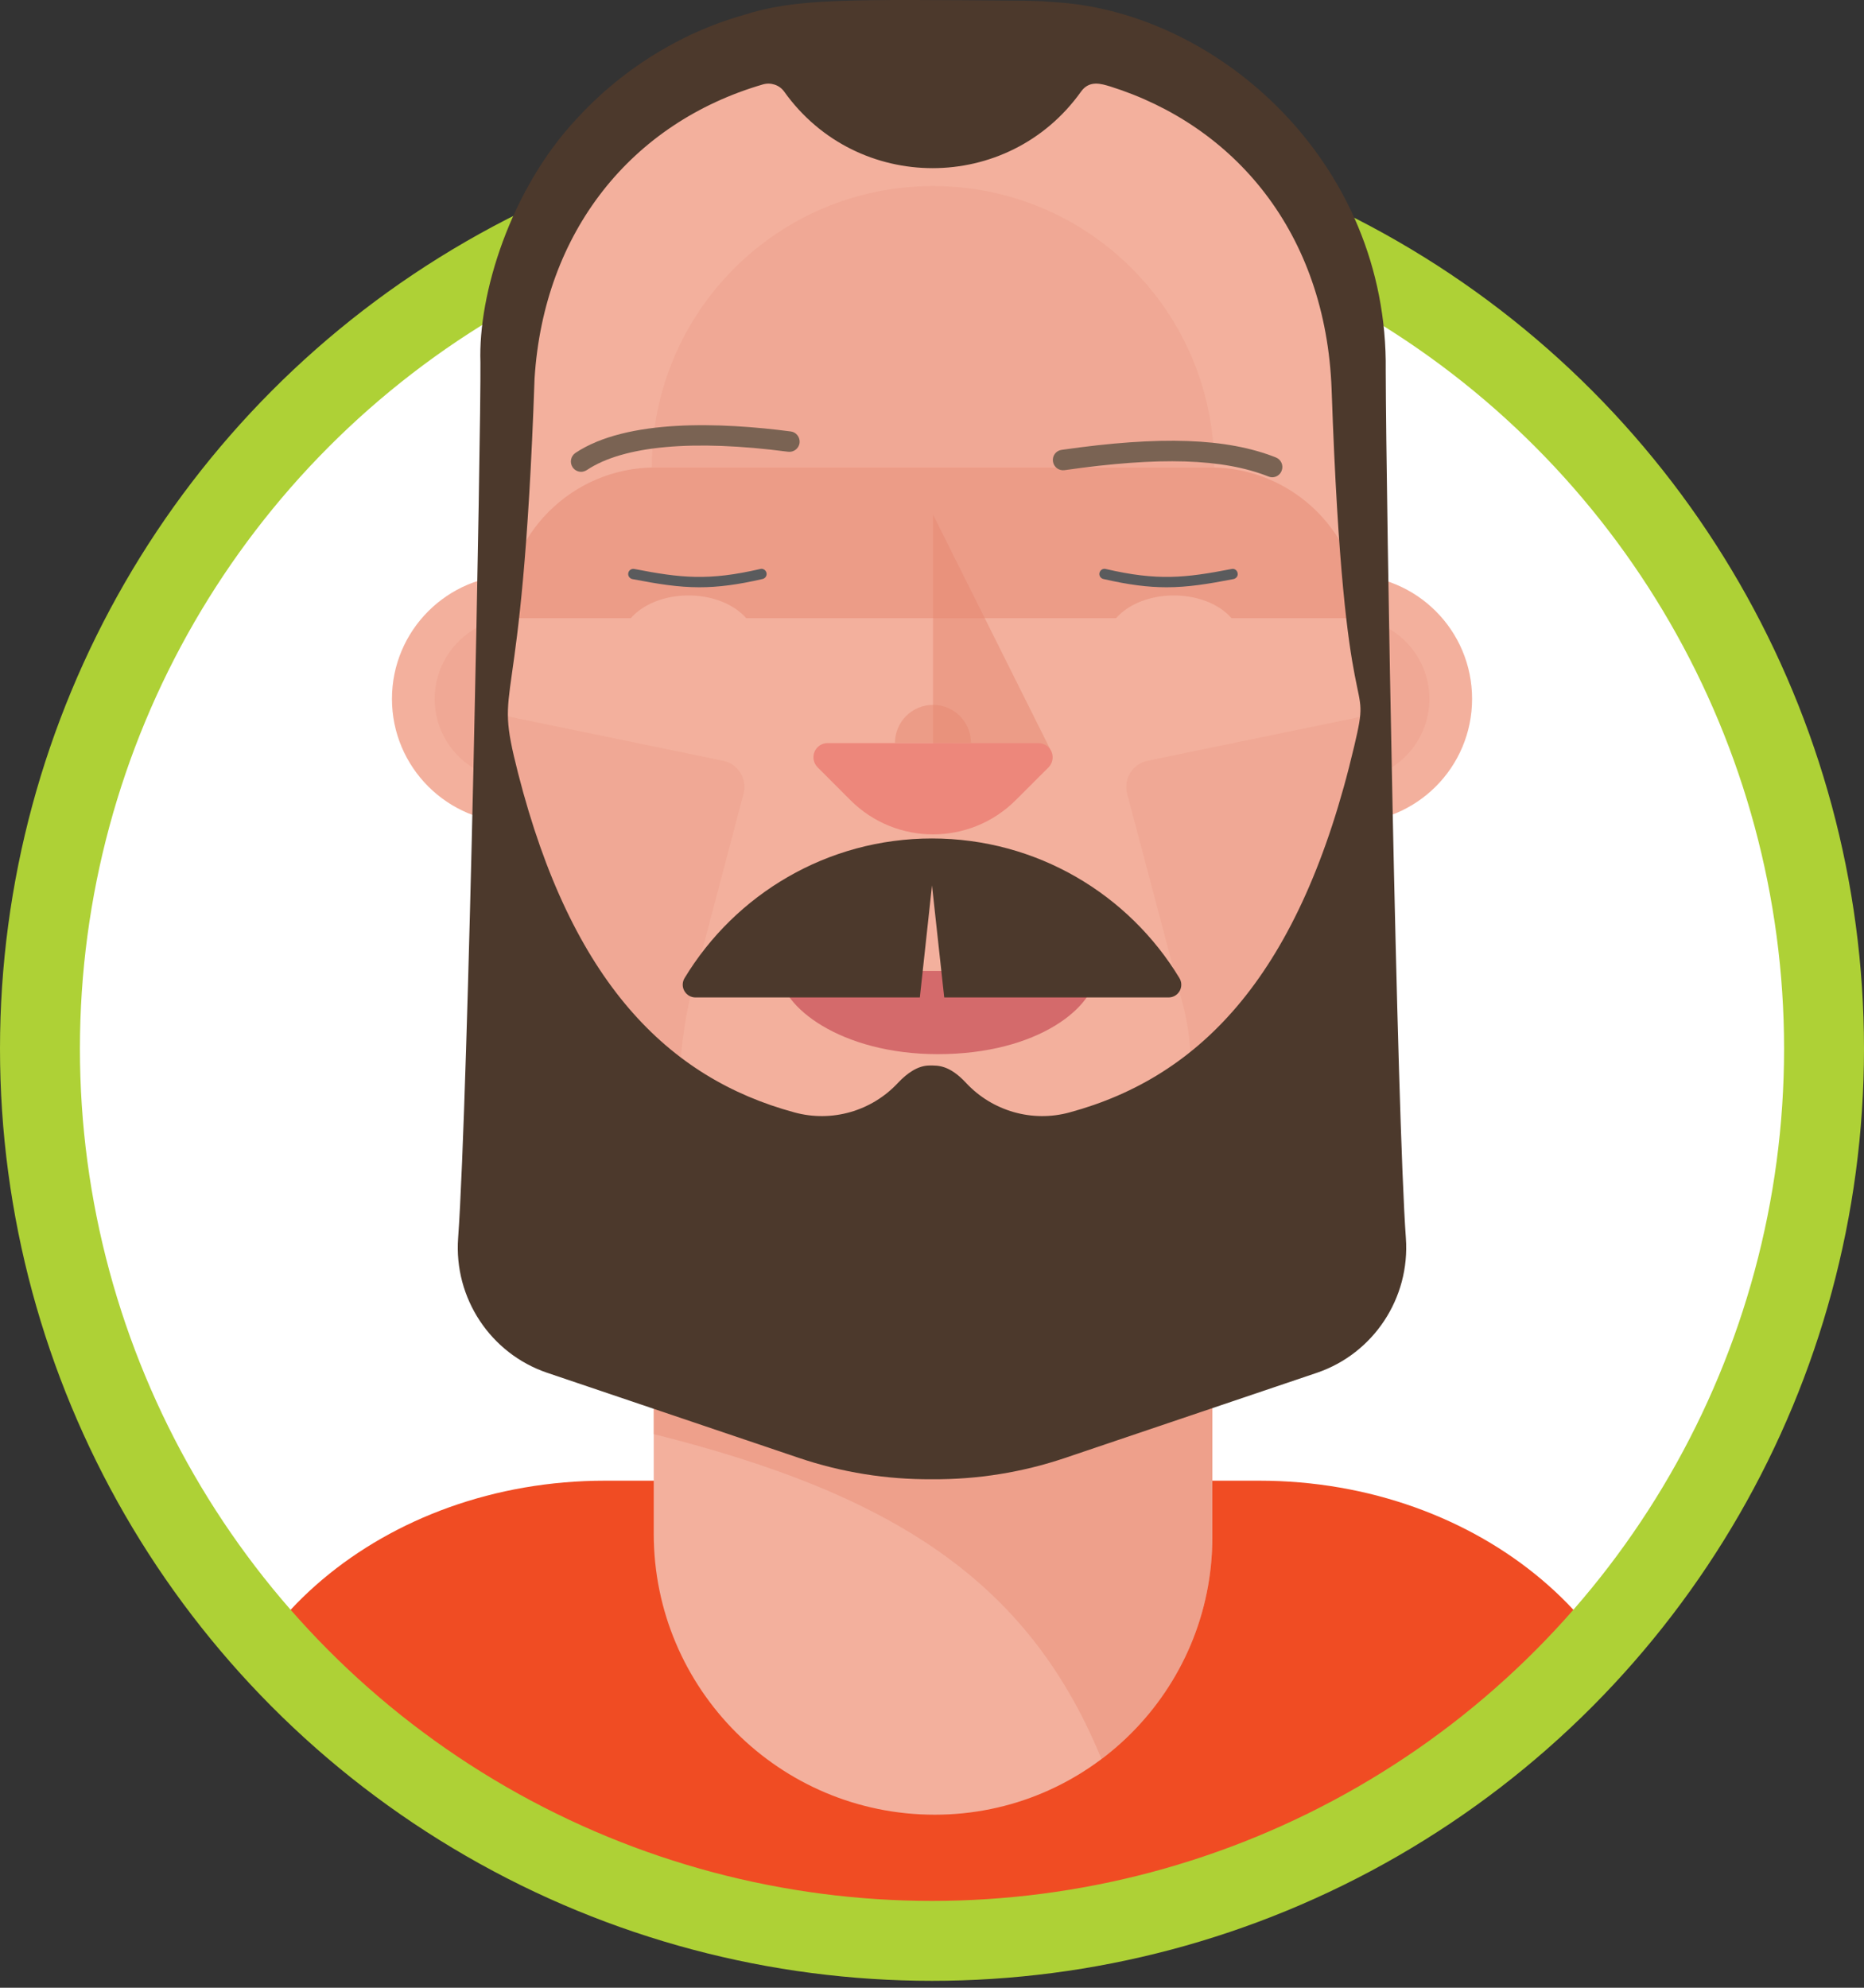 <?xml version="1.0" encoding="utf-8"?>
<!-- Generator: Adobe Illustrator 15.1.0, SVG Export Plug-In . SVG Version: 6.00 Build 0)  -->
<!DOCTYPE svg PUBLIC "-//W3C//DTD SVG 1.1//EN" "http://www.w3.org/Graphics/SVG/1.1/DTD/svg11.dtd">
<svg version="1.1" id="Layer_1" xmlns="http://www.w3.org/2000/svg" xmlns:xlink="http://www.w3.org/1999/xlink" x="0px" y="0px"
	 width="46.648px" height="49.739px" viewBox="0 0 46.648 49.739" enable-background="new 0 0 46.648 49.739" xml:space="preserve">
<rect x="0" y="0" width="46.648" height="49.739" fill="#333333" stroke="none"/>
<g display="none">
	<g display="inline">
		<defs>
			<path id="SVGID_1_" d="M1.035,26.151c0,12.312,9.979,22.29,22.289,22.29c12.31,0,22.289-9.979,22.289-22.29
				c0-12.309-9.979-22.287-22.289-22.287C11.014,3.864,1.035,13.842,1.035,26.151"/>
		</defs>
		<clipPath id="SVGID_2_">
			<use xlink:href="#SVGID_1_"  overflow="visible"/>
		</clipPath>
		<path clip-path="url(#SVGID_2_)" fill="#FFFFFF" d="M45.613,26.151c0,12.312-9.979,22.29-22.289,22.29
			c-12.31,0-22.29-9.979-22.29-22.29c0-12.309,9.98-22.287,22.29-22.287C35.635,3.864,45.613,13.842,45.613,26.151"/>
		<polygon clip-path="url(#SVGID_2_)" fill="#655243" points="36.162,15.216 37.144,43.527 9.304,43.527 10.072,16.368 		"/>
		<path clip-path="url(#SVGID_2_)" fill="#4B7CA2" d="M38.665,61.572H7.981V45.381c0-4.66,3.778-8.438,8.438-8.438h13.808
			c4.66,0,8.438,3.778,8.438,8.438V61.572z"/>
	</g>
	<g display="inline">
		<defs>
			<rect id="SVGID_3_" y="0" width="46.648" height="61.572"/>
		</defs>
		<clipPath id="SVGID_4_">
			<use xlink:href="#SVGID_3_"  overflow="visible"/>
		</clipPath>
		
			<circle clip-path="url(#SVGID_4_)" fill="none" stroke="#F37E20" stroke-width="2" stroke-miterlimit="10" cx="23.324" cy="26.152" r="22.324"/>
	</g>
	<g display="inline">
		<defs>
			<path id="SVGID_5_" d="M17.686,25.439v11.729c0,3.105,2.516,5.622,5.62,5.622c3.068,0,5.555-2.486,5.555-5.554V25.439H17.686z"/>
		</defs>
		<clipPath id="SVGID_6_">
			<use xlink:href="#SVGID_5_"  overflow="visible"/>
		</clipPath>
		<path clip-path="url(#SVGID_6_)" fill="#F3B09D" d="M28.86,37.236c0,3.067-2.486,5.554-5.554,5.554
			c-3.104,0-5.621-2.517-5.621-5.621V25.439H28.86V37.236z"/>
		<g opacity="0.4" clip-path="url(#SVGID_6_)">
			<g>
				<defs>
					<rect id="SVGID_7_" x="15.852" y="31.198" width="15.632" height="10.422"/>
				</defs>
				<clipPath id="SVGID_8_">
					<use xlink:href="#SVGID_7_"  overflow="visible"/>
				</clipPath>
				<path clip-path="url(#SVGID_8_)" fill="#E58871" d="M16.191,33.109c6.276,1.556,9.656,3.831,11.435,8.511l3.858-2.303
					l-0.104-8.053l-15.529-0.066L16.191,33.109z"/>
			</g>
		</g>
	</g>
	<g display="inline">
		<defs>
			<rect id="SVGID_9_" y="0" width="46.648" height="61.572"/>
		</defs>
		<clipPath id="SVGID_10_">
			<use xlink:href="#SVGID_9_"  overflow="visible"/>
		</clipPath>
		<path clip-path="url(#SVGID_10_)" fill="#F3B09D" d="M37.017,16.902c0,1.332-1.018,2.414-2.272,2.414s-2.273-1.082-2.273-2.414
			s1.019-2.411,2.273-2.411S37.017,15.57,37.017,16.902"/>
		<path clip-path="url(#SVGID_10_)" fill="#F3B09D" d="M14.513,16.902c0,1.332-1.017,2.414-2.272,2.414
			c-1.256,0-2.273-1.082-2.273-2.414s1.017-2.411,2.273-2.411C13.496,14.491,14.513,15.57,14.513,16.902"/>
		<path clip-path="url(#SVGID_10_)" fill="#558DB8" d="M11.652,18.59c0,0.165-0.134,0.299-0.299,0.299s-0.298-0.134-0.298-0.299
			c0-0.166,0.133-0.299,0.298-0.299S11.652,18.424,11.652,18.59"/>
		<path clip-path="url(#SVGID_10_)" fill="#558DB8" d="M35.906,18.59c0,0.165-0.135,0.299-0.3,0.299
			c-0.164,0-0.298-0.134-0.298-0.299c0-0.166,0.134-0.299,0.298-0.299C35.771,18.291,35.906,18.424,35.906,18.59"/>
	</g>
	<g display="inline">
		<defs>
			<path id="SVGID_11_" d="M23.06,1.179c-3.016,0-5.905,1.213-8.017,3.364c-2.114,2.151-3.274,5.06-3.22,8.076l0.183,10.19
				c0.052,2.902,1.466,5.611,3.816,7.315l5.182,3.756c1.454,1.053,3.417,1.058,4.875,0.008l5.241-3.77
				c2.362-1.699,3.786-4.411,3.842-7.321l0.18-9.299c0.064-3.244-1.181-6.378-3.453-8.695C29.416,2.485,26.307,1.179,23.06,1.179
				L23.06,1.179z"/>
		</defs>
		<clipPath id="SVGID_12_">
			<use xlink:href="#SVGID_11_"  overflow="visible"/>
		</clipPath>
		<path clip-path="url(#SVGID_12_)" fill="#F3B09D" d="M34.962,22.798c-0.057,2.909-1.48,5.621-3.842,7.32l-5.241,3.77
			c-1.457,1.049-3.421,1.045-4.875-0.008l-5.182-3.756c-2.35-1.703-3.764-4.412-3.816-7.314l-0.182-10.191
			c-0.054-3.015,1.106-5.925,3.219-8.076c2.112-2.151,5.001-3.363,8.017-3.363h0.001c3.246,0,6.355,1.306,8.628,3.623
			s3.518,5.451,3.454,8.696L34.962,22.798z"/>
		<g opacity="0.2" clip-path="url(#SVGID_12_)">
			<g>
				<defs>
					<rect id="SVGID_13_" x="16.458" y="7.851" width="14.05" height="7.024"/>
				</defs>
				<clipPath id="SVGID_14_">
					<use xlink:href="#SVGID_13_"  overflow="visible"/>
				</clipPath>
				<path clip-path="url(#SVGID_14_)" fill="#E58871" d="M16.458,14.875c0-3.879,3.145-7.024,7.025-7.024
					c3.879,0,7.025,3.145,7.025,7.024"/>
			</g>
		</g>
		<path clip-path="url(#SVGID_12_)" fill="#7A6353" d="M32.61,14.084c0,0-0.017-0.013-0.051-0.032
			c-0.032-0.019-0.082-0.053-0.145-0.085c-0.032-0.015-0.066-0.032-0.104-0.051c-0.037-0.019-0.078-0.037-0.126-0.053
			c-0.046-0.017-0.095-0.037-0.146-0.055c-0.053-0.019-0.111-0.034-0.169-0.051c-0.059-0.019-0.119-0.033-0.185-0.046
			c-0.065-0.012-0.131-0.032-0.199-0.04c-0.07-0.012-0.141-0.023-0.214-0.033c-0.074-0.011-0.148-0.018-0.224-0.027
			c-0.077-0.008-0.155-0.014-0.234-0.018c-0.079-0.003-0.158-0.013-0.238-0.013c-0.162-0.004-0.326-0.007-0.49-0.003
			c-0.163,0-0.328,0.013-0.49,0.019c-0.162,0.011-0.321,0.022-0.475,0.037c-0.153,0.018-0.302,0.029-0.441,0.05
			c-0.143,0.019-0.273,0.034-0.396,0.052c-0.243,0.038-0.446,0.073-0.588,0.1c-0.142,0.024-0.223,0.039-0.223,0.039l-0.006,0.002
			c-0.141,0.024-0.273-0.066-0.298-0.207c-0.025-0.14,0.068-0.273,0.206-0.298c0.007,0,0.014-0.001,0.02-0.003
			c0,0,0.084-0.009,0.23-0.025c0.146-0.017,0.357-0.035,0.609-0.054c0.127-0.011,0.264-0.016,0.409-0.026
			c0.143-0.009,0.297-0.01,0.455-0.017c0.159-0.003,0.325-0.003,0.489-0.001c0.166,0.006,0.335,0.006,0.504,0.018
			c0.169,0.008,0.339,0.025,0.504,0.042c0.083,0.006,0.166,0.02,0.246,0.031c0.082,0.009,0.161,0.021,0.239,0.037
			c0.078,0.015,0.156,0.027,0.23,0.044c0.074,0.018,0.147,0.034,0.219,0.051c0.071,0.015,0.139,0.039,0.205,0.057
			c0.066,0.02,0.131,0.038,0.189,0.063c0.061,0.023,0.117,0.044,0.172,0.065c0.054,0.024,0.104,0.048,0.15,0.069
			c0.049,0.02,0.094,0.046,0.132,0.068c0.04,0.025,0.075,0.045,0.108,0.065c0.063,0.039,0.108,0.076,0.141,0.097
			c0.031,0.022,0.048,0.035,0.048,0.035c0.026,0.019,0.032,0.055,0.013,0.081C32.67,14.093,32.635,14.1,32.61,14.084"/>
		<path clip-path="url(#SVGID_12_)" fill="#7A6353" d="M14.291,13.987c0,0,0.017-0.014,0.049-0.035
			c0.032-0.022,0.075-0.059,0.139-0.098c0.033-0.019,0.069-0.039,0.109-0.064c0.04-0.023,0.083-0.048,0.131-0.069
			c0.048-0.02,0.099-0.045,0.152-0.068c0.053-0.021,0.111-0.042,0.171-0.065c0.06-0.025,0.124-0.043,0.189-0.063
			c0.067-0.018,0.134-0.042,0.206-0.058c0.071-0.016,0.145-0.033,0.219-0.05c0.075-0.017,0.152-0.03,0.23-0.044
			c0.078-0.016,0.158-0.029,0.24-0.037c0.081-0.011,0.163-0.026,0.246-0.032c0.165-0.016,0.334-0.034,0.503-0.042
			c0.169-0.011,0.338-0.011,0.505-0.017c0.166-0.002,0.33-0.002,0.488,0.001c0.159,0.007,0.312,0.008,0.457,0.016
			c0.145,0.011,0.282,0.016,0.407,0.027c0.253,0.018,0.464,0.037,0.61,0.053c0.147,0.017,0.231,0.026,0.231,0.026
			c0.141,0.016,0.243,0.141,0.228,0.283c-0.014,0.139-0.14,0.24-0.282,0.228c-0.006,0-0.012-0.003-0.018-0.003l-0.006-0.002
			c0,0-0.081-0.015-0.223-0.039c-0.142-0.028-0.345-0.062-0.588-0.1c-0.122-0.019-0.256-0.033-0.396-0.053s-0.289-0.031-0.442-0.049
			c-0.153-0.015-0.312-0.026-0.474-0.038c-0.162-0.005-0.326-0.018-0.49-0.018c-0.164-0.004-0.329-0.001-0.49,0.003
			c-0.081,0-0.161,0.01-0.24,0.012c-0.079,0.004-0.157,0.01-0.232,0.019c-0.076,0.009-0.152,0.016-0.225,0.026
			c-0.073,0.011-0.144,0.022-0.214,0.034c-0.069,0.007-0.135,0.028-0.199,0.04c-0.065,0.012-0.128,0.027-0.185,0.046
			c-0.058,0.017-0.116,0.032-0.168,0.05c-0.052,0.019-0.101,0.038-0.148,0.056c-0.047,0.016-0.088,0.034-0.126,0.053
			c-0.037,0.018-0.072,0.036-0.104,0.05c-0.062,0.033-0.111,0.067-0.144,0.085c-0.034,0.02-0.051,0.033-0.051,0.033
			c-0.027,0.016-0.063,0.008-0.08-0.018C14.26,14.038,14.267,14.005,14.291,13.987"/>
		<g opacity="0.5" clip-path="url(#SVGID_12_)">
			<g>
				<defs>
					<rect id="SVGID_15_" x="12.379" y="14.835" width="22.207" height="3.509"/>
				</defs>
				<clipPath id="SVGID_16_">
					<use xlink:href="#SVGID_15_"  overflow="visible"/>
				</clipPath>
				<path clip-path="url(#SVGID_16_)" fill="#E58871" d="M34.586,18.344c0-1.937-1.748-3.509-3.907-3.509H16.288
					c-2.159,0-3.909,1.572-3.909,3.509H34.586z"/>
			</g>
		</g>
		<path clip-path="url(#SVGID_12_)" fill="#F3B09D" d="M17.354,18.956c0,0.649-0.754,1.179-1.685,1.179s-1.685-0.53-1.685-1.179
			c0-0.651,0.754-1.177,1.685-1.177S17.354,18.305,17.354,18.956"/>
		<g opacity="0.2" clip-path="url(#SVGID_12_)">
			<g>
				<defs>
					<rect id="SVGID_17_" x="20.597" y="10.71" width="25.622" height="29.86"/>
				</defs>
				<clipPath id="SVGID_18_">
					<use xlink:href="#SVGID_17_"  overflow="visible"/>
				</clipPath>
				<path clip-path="url(#SVGID_18_)" fill="#E58871" d="M46.216,19.535c-0.192-0.247-6.507-8.825-6.507-8.825l-7.363,3.455
					c0.009,1.287-0.068,2.505-0.212,3.657c-0.146-0.029-0.296-0.043-0.452-0.043c-0.932,0-1.684,0.526-1.684,1.177
					c0,0.649,0.752,1.179,1.684,1.179c0.017,0,0.033-0.004,0.05-0.004c-2.103,9.466-9.001,13.797-11.135,14.917l6.962,5.522
					l9.194-3.521C36.753,37.049,46.407,19.781,46.216,19.535"/>
			</g>
		</g>
		<path clip-path="url(#SVGID_12_)" fill="#5A5B5D" d="M29.242,18.012c-0.866,0-1.641-0.518-1.972-1.316
			c-0.028-0.066,0.003-0.142,0.068-0.167c0.065-0.029,0.141,0.003,0.168,0.069c0.293,0.702,0.974,1.157,1.735,1.157
			s1.443-0.455,1.736-1.157l0.032-0.079l0.086-0.001c0.268-0.002,0.466-0.024,0.673-0.126c0.062-0.031,0.139-0.007,0.171,0.057
			c0.031,0.064,0.006,0.14-0.057,0.172c-0.247,0.122-0.481,0.146-0.704,0.152C30.831,17.529,30.079,18.012,29.242,18.012"/>
	</g>
	<g display="inline">
		<defs>
			<path id="SVGID_19_" d="M31.769,16.391c-0.207,0.103-0.404,0.124-0.673,0.126l-0.086,0.001l-0.031,0.079
				c-0.293,0.702-0.975,1.158-1.736,1.158s-1.442-0.456-1.735-1.158c-0.026-0.066-0.103-0.097-0.168-0.069
				c-0.064,0.025-0.097,0.102-0.067,0.167c0.329,0.799,1.104,1.316,1.971,1.316c0.837,0,1.589-0.483,1.938-1.239
				c0.223-0.006,0.457-0.029,0.703-0.151c0.063-0.033,0.089-0.108,0.058-0.173c-0.022-0.045-0.067-0.07-0.114-0.07
				C31.807,16.378,31.787,16.382,31.769,16.391"/>
		</defs>
		<clipPath id="SVGID_20_">
			<use xlink:href="#SVGID_19_"  overflow="visible"/>
		</clipPath>
		<path clip-path="url(#SVGID_20_)" fill="#5A5B5D" d="M29.242,18.012c-0.866,0-1.641-0.518-1.972-1.316
			c-0.028-0.066,0.003-0.142,0.068-0.167c0.065-0.029,0.141,0.003,0.168,0.069c0.293,0.702,0.974,1.157,1.735,1.157
			s1.443-0.455,1.736-1.157c0.026-0.066,0.102-0.098,0.166-0.069c0.066,0.025,0.097,0.101,0.07,0.167
			C30.883,17.494,30.107,18.012,29.242,18.012"/>
	</g>
	<g display="inline">
		<defs>
			<path id="SVGID_21_" d="M23.06,1.179c-3.016,0-5.905,1.213-8.017,3.364c-2.114,2.151-3.274,5.06-3.22,8.076l0.183,10.19
				c0.052,2.902,1.466,5.611,3.816,7.315l5.182,3.756c1.454,1.053,3.417,1.058,4.875,0.008l5.241-3.77
				c2.362-1.699,3.786-4.411,3.842-7.321l0.18-9.299c0.064-3.244-1.181-6.378-3.453-8.695C29.416,2.485,26.307,1.179,23.06,1.179
				L23.06,1.179z"/>
		</defs>
		<clipPath id="SVGID_22_">
			<use xlink:href="#SVGID_21_"  overflow="visible"/>
		</clipPath>
		<path clip-path="url(#SVGID_22_)" fill="#5A5B5D" d="M17.76,18.012c-0.838,0-1.59-0.483-1.939-1.239
			c-0.222-0.006-0.457-0.03-0.702-0.152c-0.063-0.032-0.089-0.108-0.058-0.172c0.032-0.064,0.108-0.088,0.172-0.057
			c0.207,0.102,0.403,0.124,0.673,0.126l0.085,0.001l0.033,0.079c0.292,0.702,0.974,1.157,1.736,1.157
			c0.761,0,1.443-0.455,1.735-1.157c0.028-0.066,0.102-0.097,0.168-0.069c0.066,0.025,0.097,0.101,0.069,0.167
			C19.4,17.494,18.626,18.012,17.76,18.012"/>
	</g>
	<g display="inline">
		<defs>
			<path id="SVGID_23_" d="M15.061,16.448c-0.031,0.065-0.005,0.14,0.058,0.173c0.245,0.122,0.48,0.145,0.702,0.151
				c0.348,0.756,1.101,1.239,1.939,1.239c0.866,0,1.64-0.517,1.972-1.316c0.028-0.065-0.003-0.142-0.07-0.167
				c-0.064-0.027-0.139,0.003-0.167,0.069c-0.293,0.702-0.974,1.158-1.735,1.158c-0.763,0-1.445-0.456-1.736-1.158l-0.033-0.079
				l-0.085-0.001c-0.269-0.002-0.467-0.023-0.674-0.126c-0.018-0.009-0.038-0.013-0.057-0.013
				C15.128,16.378,15.084,16.403,15.061,16.448"/>
		</defs>
		<clipPath id="SVGID_24_">
			<use xlink:href="#SVGID_23_"  overflow="visible"/>
		</clipPath>
		<path clip-path="url(#SVGID_24_)" fill="#5A5B5D" d="M17.76,18.012c-0.867,0-1.641-0.518-1.973-1.316
			c-0.027-0.066,0.004-0.142,0.069-0.167c0.066-0.028,0.139,0.003,0.168,0.069c0.292,0.702,0.974,1.157,1.736,1.157
			c0.761,0,1.443-0.455,1.735-1.157c0.028-0.066,0.102-0.097,0.168-0.069c0.066,0.025,0.097,0.101,0.069,0.167
			C19.4,17.494,18.626,18.012,17.76,18.012"/>
	</g>
	<g display="inline">
		<defs>
			<path id="SVGID_25_" d="M23.06,1.179c-3.016,0-5.905,1.213-8.017,3.364c-2.114,2.151-3.274,5.06-3.22,8.076l0.183,10.19
				c0.052,2.902,1.466,5.611,3.816,7.315l5.182,3.756c1.454,1.053,3.417,1.058,4.875,0.008l5.241-3.77
				c2.362-1.699,3.786-4.411,3.842-7.321l0.18-9.299c0.064-3.244-1.181-6.378-3.453-8.695C29.416,2.485,26.307,1.179,23.06,1.179
				L23.06,1.179z"/>
		</defs>
		<clipPath id="SVGID_26_">
			<use xlink:href="#SVGID_25_"  overflow="visible"/>
		</clipPath>
		<g opacity="0.2" clip-path="url(#SVGID_26_)">
			<g>
				<defs>
					<rect id="SVGID_27_" x="12.915" y="18.931" width="6.021" height="6.022"/>
				</defs>
				<clipPath id="SVGID_28_">
					<use xlink:href="#SVGID_27_"  overflow="visible"/>
				</clipPath>
				<path clip-path="url(#SVGID_28_)" fill="#E58871" d="M18.936,21.94c0,1.664-1.348,3.013-3.01,3.013
					c-1.663,0-3.011-1.349-3.011-3.013c0-1.661,1.348-3.01,3.011-3.01C17.587,18.931,18.936,20.279,18.936,21.94"/>
			</g>
		</g>
		<g opacity="0.2" clip-path="url(#SVGID_26_)">
			<g>
				<defs>
					<rect id="SVGID_29_" x="28.031" y="18.931" width="6.021" height="6.022"/>
				</defs>
				<clipPath id="SVGID_30_">
					<use xlink:href="#SVGID_29_"  overflow="visible"/>
				</clipPath>
				<path clip-path="url(#SVGID_30_)" fill="#E58871" d="M34.052,21.94c0,1.664-1.349,3.013-3.01,3.013
					c-1.664,0-3.011-1.349-3.011-3.013c0-1.661,1.347-3.01,3.011-3.01C32.703,18.931,34.052,20.279,34.052,21.94"/>
			</g>
		</g>
		<g opacity="0.2" clip-path="url(#SVGID_26_)">
			<g>
				<defs>
					<rect id="SVGID_31_" x="26.8" y="22.865" width="2.068" height="2.89"/>
				</defs>
				<clipPath id="SVGID_32_">
					<use xlink:href="#SVGID_31_"  overflow="visible"/>
				</clipPath>
				<path clip-path="url(#SVGID_32_)" fill="#E58871" d="M28.823,25.755c-1.033-0.642-1.771-1.687-2.023-2.872l0.083-0.018
					c0.249,1.161,0.973,2.189,1.985,2.818L28.823,25.755z"/>
			</g>
		</g>
		<path clip-path="url(#SVGID_26_)" fill="#ED877B" d="M24.927,23.187c-0.799,0.797-2.092,0.797-2.89-0.001l-0.573-0.572
			c-0.071-0.072-0.092-0.178-0.054-0.27c0.039-0.093,0.129-0.153,0.229-0.153h3.686c0.101,0,0.19,0.06,0.229,0.153
			c0.038,0.093,0.017,0.198-0.054,0.27L24.927,23.187z"/>
		<g opacity="0.5" clip-path="url(#SVGID_26_)">
			<g>
				<defs>
					<rect id="SVGID_33_" x="22.648" y="21.264" width="1.898" height="0.949"/>
				</defs>
				<clipPath id="SVGID_34_">
					<use xlink:href="#SVGID_33_"  overflow="visible"/>
				</clipPath>
				<path clip-path="url(#SVGID_34_)" fill="#E58871" d="M22.648,22.213c0-0.524,0.425-0.949,0.948-0.949
					c0.524,0,0.95,0.425,0.95,0.949H22.648z"/>
			</g>
		</g>
		<g opacity="0.5" clip-path="url(#SVGID_26_)">
			<g>
				<defs>
					<rect id="SVGID_35_" x="23.682" y="17.459" width="1.81" height="5.05"/>
				</defs>
				<clipPath id="SVGID_36_">
					<use xlink:href="#SVGID_35_"  overflow="visible"/>
				</clipPath>
				<polygon clip-path="url(#SVGID_36_)" fill="#E58871" points="23.682,22.509 23.682,17.459 25.491,22.362 				"/>
			</g>
		</g>
		<path clip-path="url(#SVGID_26_)" fill="#DD4F7A" d="M21.723,27.976c0,0,0.064,0.009,0.176,0.023
			c0.055,0.008,0.123,0.017,0.201,0.028c0.078,0.011,0.165,0.027,0.261,0.035c0.095,0.011,0.198,0.023,0.308,0.036
			c0.108,0.015,0.224,0.019,0.343,0.027c0.12,0.006,0.243,0.022,0.368,0.018c0.126,0,0.253,0.001,0.38-0.001
			c0.128-0.009,0.255-0.017,0.379-0.025c0.125-0.007,0.248-0.03,0.366-0.044c0.06-0.006,0.119-0.015,0.175-0.02
			c0.057-0.011,0.113-0.02,0.168-0.029c0.107-0.019,0.209-0.036,0.305-0.053c0.093-0.016,0.182-0.038,0.258-0.054
			c0.076-0.014,0.145-0.028,0.198-0.041c0.11-0.021,0.174-0.032,0.174-0.032s-0.062,0.02-0.168,0.055
			c-0.055,0.016-0.119,0.036-0.194,0.058c-0.076,0.023-0.159,0.053-0.255,0.076c-0.093,0.021-0.194,0.046-0.302,0.071
			c-0.056,0.013-0.111,0.026-0.167,0.04c-0.057,0.01-0.116,0.019-0.177,0.029c-0.12,0.018-0.242,0.043-0.37,0.055
			c-0.128,0.01-0.255,0.019-0.386,0.028c-0.13,0.005-0.26-0.002-0.387-0.002c-0.128,0.003-0.253-0.016-0.373-0.026
			c-0.121-0.012-0.238-0.021-0.347-0.044c-0.11-0.019-0.213-0.037-0.309-0.054c-0.095-0.015-0.18-0.041-0.256-0.058
			c-0.076-0.02-0.142-0.036-0.198-0.05C21.785,27.994,21.723,27.976,21.723,27.976"/>
	</g>
	<g display="inline">
		<defs>
			<path id="SVGID_37_" d="M27.996,25.694c-0.654,0.099-1.816,0.229-2.894,0.083c-0.225-0.026-0.384,0.018-0.599,0.078l-0.702,0.177
				c-0.138,0.036-0.287,0.033-0.422-0.008l-0.593-0.17c-0.155-0.044-0.323-0.042-0.474,0.008c-0.531,0.174-1.825,0.598-2.49,0.815
				c-0.053,0.017-0.085,0.061-0.079,0.107c0.007,0.047,0.049,0.084,0.106,0.09c1.037,0.152,3.742,0.054,3.742,0.054
				c2.407-0.129,3.536-0.553,4.487-1.074c0.043-0.025,0.06-0.068,0.04-0.107c-0.018-0.035-0.059-0.055-0.103-0.055
				C28.01,25.692,28.003,25.693,27.996,25.694"/>
		</defs>
		<clipPath id="SVGID_38_">
			<use xlink:href="#SVGID_37_"  overflow="visible"/>
		</clipPath>
		<path clip-path="url(#SVGID_38_)" fill="#DD4F7A" d="M27.996,25.693c0.052-0.007,0.104,0.014,0.123,0.054
			c0.02,0.039,0.003,0.082-0.04,0.106c-0.951,0.522-2.08,0.945-4.487,1.075c0,0-2.705,0.098-3.742-0.053
			c-0.057-0.007-0.1-0.044-0.106-0.091c-0.006-0.046,0.026-0.09,0.079-0.107c0.665-0.216,1.959-0.64,2.489-0.815
			c0.152-0.05,0.32-0.053,0.475-0.009l0.593,0.171c0.136,0.041,0.284,0.044,0.422,0.008l0.702-0.177
			c0.215-0.059,0.374-0.104,0.599-0.078C26.18,25.922,27.342,25.793,27.996,25.693"/>
		<path clip-path="url(#SVGID_38_)" fill="#C4456D" d="M21.634,27.152c0,0,2.195-1.21,4.499-1.388
			c2.305-0.179,3.325-0.24,3.369-0.195c0.043,0.045-0.261,1.015-0.306,1.06c-0.022,0.024-2.143,0.434-4.15,0.566
			C23.304,27.311,21.634,27.152,21.634,27.152"/>
	</g>
	<g display="inline">
		<defs>
			<path id="SVGID_39_" d="M23.06,1.179c-3.016,0-5.905,1.213-8.017,3.364c-2.114,2.151-3.274,5.06-3.22,8.076l0.183,10.19
				c0.052,2.902,1.466,5.611,3.816,7.315l5.182,3.756c1.454,1.053,3.417,1.058,4.875,0.008l5.241-3.77
				c2.362-1.699,3.786-4.411,3.842-7.321l0.18-9.299c0.064-3.244-1.181-6.378-3.453-8.695C29.416,2.485,26.307,1.179,23.06,1.179
				L23.06,1.179z"/>
		</defs>
		<clipPath id="SVGID_40_">
			<use xlink:href="#SVGID_39_"  overflow="visible"/>
		</clipPath>
		<g opacity="0.2" clip-path="url(#SVGID_40_)">
			<g>
				<defs>
					<rect id="SVGID_41_" x="22.566" y="27.79" width="3.567" height="1.216"/>
				</defs>
				<clipPath id="SVGID_42_">
					<use xlink:href="#SVGID_41_"  overflow="visible"/>
				</clipPath>
				<path clip-path="url(#SVGID_42_)" fill="#E58871" d="M22.566,28.151c0,0,0.834,1.009,2.328,0.834
					c1.493-0.175,1.22-1.195,1.22-1.195l-2.187,0.425L22.566,28.151z"/>
			</g>
		</g>
	</g>
	<g display="inline">
		<defs>
			<path id="SVGID_43_" d="M23.248,0.224C16.25-1.023,10.105,4.487,10.233,15.749c0.424-0.715,0.807-0.954,1.628-1.233
				c1.018,1.549,3.592,0.167,5.757-1.873c-0.766,1.074-2.096,2.479-2.359,2.65c0.273,0.115,0.881,0.169,0.881,0.169
				c2.977-2.469,4.997-4.494,7.176-8.007c2.928,4.128,3.897,5.699,10.916,8.541c-0.334-0.493-0.556-0.705-0.797-1.092
				c0.606,0.609,1.562,1.358,2.046,1.546c0,0-0.453-1.167-0.332-1.92c0.617,0.121,1.055,0.52,1.055,0.52
				C36.762,3.863,29.835,0,25.102,0C24.43,0,23.803,0.078,23.248,0.224"/>
		</defs>
		<clipPath id="SVGID_44_">
			<use xlink:href="#SVGID_43_"  overflow="visible"/>
		</clipPath>
		<path clip-path="url(#SVGID_44_)" fill="#725D4D" d="M36.204,15.051C36.842,2.276,27.718-0.948,23.247,0.224
			C16.25-1.022,10.105,4.488,10.233,15.75c0.424-0.716,0.807-0.954,1.628-1.233c1.018,1.549,3.592,0.167,5.758-1.874
			c-0.767,1.075-2.097,2.479-2.36,2.65c0.273,0.115,0.881,0.17,0.881,0.17c2.977-2.47,4.996-4.495,7.176-8.008
			c2.928,4.129,3.897,5.7,10.915,8.541c-0.334-0.493-0.555-0.704-0.796-1.091c0.606,0.608,1.562,1.358,2.045,1.545
			c0,0-0.452-1.167-0.332-1.92C35.768,14.651,36.204,15.051,36.204,15.051"/>
		<path clip-path="url(#SVGID_44_)" fill="#655243" d="M9.986,9.707c6.661,1.196,15.116-7.515,23.999-8.539l4.866,15.798
			l-0.084,3.332L6.997,21.579L9.986,9.707z"/>
	</g>
</g>
<g>
	<defs>
		<rect id="SVGID_45_" width="46.648" height="61.718"/>
	</defs>
	<clipPath id="SVGID_46_">
		<use xlink:href="#SVGID_45_"  overflow="visible"/>
	</clipPath>
	<g clip-path="url(#SVGID_46_)">
		<defs>
			<path id="SVGID_47_" d="M1,26.243c0,12.332,9.995,22.324,22.324,22.324c12.33,0,22.324-9.992,22.324-22.324
				c0-12.328-9.994-22.325-22.324-22.325C10.995,3.918,1,13.915,1,26.243"/>
		</defs>
		<clipPath id="SVGID_48_">
			<use xlink:href="#SVGID_47_"  overflow="visible"/>
		</clipPath>
		<path clip-path="url(#SVGID_48_)" fill="#FFFFFF" d="M45.648,26.242c0,12.331-9.994,22.325-22.324,22.325
			C10.996,48.567,1,38.573,1,26.242C1,13.914,10.996,3.918,23.324,3.918C35.654,3.918,45.648,13.914,45.648,26.242"/>
		<path clip-path="url(#SVGID_48_)" fill="#F04C23" d="M41.512,61.718H5.137V45.501c0-4.666,4.478-8.45,10.003-8.45h16.37
			c5.524,0,10.002,3.784,10.002,8.45V61.718z"/>
	</g>
	<g clip-path="url(#SVGID_46_)">
		<defs>
			<rect id="SVGID_49_" width="46.648" height="61.718"/>
		</defs>
		<clipPath id="SVGID_50_">
			<use xlink:href="#SVGID_49_"  overflow="visible"/>
		</clipPath>
		
			<circle clip-path="url(#SVGID_50_)" fill="none" stroke="#AED136" stroke-width="2" stroke-miterlimit="10" cx="23.324" cy="26.242" r="22.324"/>
	</g>
	<g clip-path="url(#SVGID_46_)">
		<defs>
			<path id="SVGID_51_" d="M16.359,23.701v14.675c0,3.885,3.149,7.033,7.033,7.033c3.839,0,6.948-3.11,6.948-6.947V23.701H16.359z"
				/>
		</defs>
		<clipPath id="SVGID_52_">
			<use xlink:href="#SVGID_51_"  overflow="visible"/>
		</clipPath>
		<path clip-path="url(#SVGID_52_)" fill="#F3B09D" d="M30.34,38.462c0,3.837-3.11,6.947-6.948,6.947
			c-3.884,0-7.032-3.148-7.032-7.033V23.701h13.98V38.462z"/>
		<g opacity="0.4" clip-path="url(#SVGID_52_)">
			<g>
				<defs>
					<rect id="SVGID_53_" x="15.916" y="33.943" width="15.658" height="10.439"/>
				</defs>
				<clipPath id="SVGID_54_">
					<use xlink:href="#SVGID_53_"  overflow="visible"/>
				</clipPath>
				<path clip-path="url(#SVGID_54_)" fill="#E58871" d="M16.255,35.859c6.287,1.558,9.672,3.836,11.455,8.523l3.863-2.304
					l-0.102-8.067l-15.556-0.068L16.255,35.859z"/>
			</g>
		</g>
	</g>
	<g clip-path="url(#SVGID_46_)">
		<defs>
			<rect id="SVGID_55_" width="46.648" height="61.718"/>
		</defs>
		<clipPath id="SVGID_56_">
			<use xlink:href="#SVGID_55_"  overflow="visible"/>
		</clipPath>
		<path clip-path="url(#SVGID_56_)" fill="#F3B09D" d="M16.011,17.488c0,1.712-1.388,3.1-3.1,3.1c-1.713,0-3.102-1.388-3.102-3.1
			c0-1.714,1.389-3.101,3.102-3.101C14.623,14.387,16.011,15.774,16.011,17.488"/>
		<g opacity="0.2" clip-path="url(#SVGID_56_)">
			<g>
				<defs>
					<rect id="SVGID_57_" x="10.878" y="15.457" width="4.063" height="4.062"/>
				</defs>
				<clipPath id="SVGID_58_">
					<use xlink:href="#SVGID_57_"  overflow="visible"/>
				</clipPath>
				<path clip-path="url(#SVGID_58_)" fill="#E58871" d="M14.942,17.488c0,1.123-0.909,2.031-2.031,2.031
					c-1.122,0-2.032-0.908-2.032-2.031c0-1.121,0.91-2.031,2.032-2.031C14.033,15.457,14.942,16.367,14.942,17.488"/>
			</g>
		</g>
		<path clip-path="url(#SVGID_56_)" fill="#F3B09D" d="M36.84,17.488c0,1.712-1.386,3.1-3.102,3.1c-1.711,0-3.099-1.388-3.099-3.1
			c0-1.714,1.388-3.101,3.099-3.101C35.454,14.387,36.84,15.774,36.84,17.488"/>
		<g opacity="0.2" clip-path="url(#SVGID_56_)">
			<g>
				<defs>
					<rect id="SVGID_59_" x="31.706" y="15.457" width="4.064" height="4.062"/>
				</defs>
				<clipPath id="SVGID_60_">
					<use xlink:href="#SVGID_59_"  overflow="visible"/>
				</clipPath>
				<path clip-path="url(#SVGID_60_)" fill="#E58871" d="M35.771,17.488c0,1.123-0.91,2.031-2.032,2.031s-2.032-0.908-2.032-2.031
					c0-1.121,0.91-2.031,2.032-2.031S35.771,16.367,35.771,17.488"/>
			</g>
		</g>
	</g>
	<g clip-path="url(#SVGID_46_)">
		<defs>
			<path id="SVGID_61_" d="M21.058,0.936c-4.703,0-8.516,3.812-8.516,8.515v21.716c0,1.025,0.692,1.924,1.684,2.186l7.055,1.859
				c1.359,0.357,2.789,0.357,4.146-0.001l7.084-1.873c0.972-0.257,1.648-1.137,1.648-2.142V9.451c0-4.703-3.812-8.515-8.516-8.515
				H21.058z"/>
		</defs>
		<clipPath id="SVGID_62_">
			<use xlink:href="#SVGID_61_"  overflow="visible"/>
		</clipPath>
		<path clip-path="url(#SVGID_62_)" fill="#F3B09D" d="M34.158,32.858c0,1.316-1.066,2.384-2.384,5.384H14.988
			c-1.35-3-2.445-4.094-2.445-5.446V9.449c0-4.703,3.813-8.516,8.516-8.516h4.583c4.702,0,8.516,3.813,8.516,8.516V32.858z"/>
		<g opacity="0.5" clip-path="url(#SVGID_62_)">
			<g>
				<defs>
					<rect id="SVGID_63_" x="23.35" y="12.878" width="2.966" height="6.178"/>
				</defs>
				<clipPath id="SVGID_64_">
					<use xlink:href="#SVGID_63_"  overflow="visible"/>
				</clipPath>
				<polygon clip-path="url(#SVGID_64_)" fill="#E58871" points="23.35,19.056 23.35,12.877 26.315,18.814 				"/>
			</g>
		</g>
		<path clip-path="url(#SVGID_62_)" fill="#ED877B" d="M25.42,20.021c-1.144,1.144-2.996,1.143-4.139,0l-0.82-0.821
			c-0.102-0.102-0.132-0.254-0.078-0.387c0.056-0.132,0.185-0.219,0.329-0.219l5.277,0.002c0.144,0,0.272,0.086,0.328,0.219
			c0.055,0.133,0.024,0.285-0.077,0.387L25.42,20.021z"/>
		<g opacity="0.5" clip-path="url(#SVGID_62_)">
			<g>
				<defs>
					<rect id="SVGID_65_" x="12.63" y="11.697" width="21.434" height="3.771"/>
				</defs>
				<clipPath id="SVGID_66_">
					<use xlink:href="#SVGID_65_"  overflow="visible"/>
				</clipPath>
				<path clip-path="url(#SVGID_66_)" fill="#E58871" d="M34.064,15.468c0-2.082-1.688-3.771-3.771-3.771H16.4
					c-2.082,0-3.77,1.689-3.77,3.771H34.064z"/>
			</g>
		</g>
		<g opacity="0.2" clip-path="url(#SVGID_62_)">
			<g>
				<defs>
					<rect id="SVGID_67_" x="16.313" y="4.656" width="14.072" height="7.037"/>
				</defs>
				<clipPath id="SVGID_68_">
					<use xlink:href="#SVGID_67_"  overflow="visible"/>
				</clipPath>
				<path clip-path="url(#SVGID_68_)" fill="#E58871" d="M16.313,11.693c0-3.888,3.15-7.037,7.036-7.037
					c3.886,0,7.036,3.149,7.036,7.037"/>
			</g>
		</g>
		<g opacity="0.5" clip-path="url(#SVGID_62_)">
			<g>
				<defs>
					<rect id="SVGID_69_" x="22.398" y="17.638" width="1.901" height="0.95"/>
				</defs>
				<clipPath id="SVGID_70_">
					<use xlink:href="#SVGID_69_"  overflow="visible"/>
				</clipPath>
				<path clip-path="url(#SVGID_70_)" fill="#E58871" d="M22.398,18.588c0-0.525,0.426-0.95,0.951-0.95
					c0.524,0,0.95,0.425,0.95,0.95H22.398z"/>
			</g>
		</g>
		<g opacity="0.2" clip-path="url(#SVGID_62_)">
			<g>
				<defs>
					<rect id="SVGID_71_" x="9.979" y="17.637" width="26.861" height="21.572"/>
				</defs>
				<clipPath id="SVGID_72_">
					<use xlink:href="#SVGID_71_"  overflow="visible"/>
				</clipPath>
				<path clip-path="url(#SVGID_72_)" fill="#E58871" d="M36.84,35.73l-1.328-18.094l-6.792,1.4
					c-0.18,0.037-0.337,0.146-0.434,0.302c-0.097,0.157-0.125,0.346-0.078,0.524l1.39,5.252c0.151,0.573,0.219,1.165,0.199,1.758
					l-0.021,0.618c0,0.867-0.236,1.703-0.766,2.39c-1.286,1.67-3.305,2.749-5.577,2.749c-1.961,0-4.316-1.168-5.697-2.96
					c-0.482-0.625-0.744-1.392-0.744-2.181v-0.003c0-1,0.129-1.995,0.385-2.962l1.23-4.66c0.047-0.178,0.019-0.367-0.078-0.524
					c-0.097-0.156-0.253-0.265-0.434-0.302l-6.791-1.4L9.979,35.73h5.501l-0.14,3.479c0,0,17.752-0.429,17.708-0.556
					c-0.004-0.012,0.048-2.795,0.014-2.924H36.84z"/>
			</g>
		</g>
	</g>
	<g clip-path="url(#SVGID_46_)">
		<defs>
			<rect id="SVGID_73_" width="46.648" height="61.718"/>
		</defs>
		<clipPath id="SVGID_74_">
			<use xlink:href="#SVGID_73_"  overflow="visible"/>
		</clipPath>
		<path clip-path="url(#SVGID_74_)" fill="#7A6353" d="M14.544,11.806c-0.083,0-0.165-0.04-0.214-0.114
			c-0.079-0.119-0.047-0.278,0.071-0.359c1.289-0.857,3.642-0.765,5.388-0.537c0.139,0.017,0.238,0.146,0.221,0.288
			c-0.019,0.14-0.149,0.239-0.288,0.22c-2.379-0.311-4.12-0.152-5.036,0.458C14.641,11.79,14.592,11.806,14.544,11.806"/>
		<path clip-path="url(#SVGID_74_)" fill="#7A6353" d="M31.838,11.943c-0.034,0-0.063-0.007-0.096-0.02
			c-1.141-0.45-2.716-0.5-5.101-0.158c-0.143,0.019-0.27-0.078-0.29-0.218c-0.021-0.142,0.076-0.271,0.216-0.29
			c2.48-0.356,4.136-0.297,5.364,0.19c0.131,0.053,0.196,0.201,0.143,0.333C32.036,11.881,31.939,11.943,31.838,11.943"/>
		<path clip-path="url(#SVGID_74_)" fill="#F3B09D" d="M18.918,16.08c0,0.651-0.756,1.18-1.688,1.18s-1.687-0.529-1.687-1.18
			c0-0.652,0.755-1.18,1.687-1.18S18.918,15.428,18.918,16.08"/>
		<path clip-path="url(#SVGID_74_)" fill="#F3B09D" d="M31.063,16.08c0,0.651-0.754,1.18-1.687,1.18s-1.688-0.529-1.688-1.18
			c0-0.652,0.755-1.18,1.688-1.18S31.063,15.428,31.063,16.08"/>
		<path clip-path="url(#SVGID_74_)" fill="#D46A6B" d="M19.509,24.295c0,0.886,1.532,2.083,3.961,2.083
			c2.519,0,3.965-1.197,3.965-2.083H19.509z"/>
		<path clip-path="url(#SVGID_74_)" fill="#4C392C" d="M23.324,22.156l0.306,2.803h5.615c0.115,0,0.221-0.062,0.277-0.162
			s0.054-0.223-0.005-0.321c-1.266-2.095-3.568-3.495-6.193-3.495c-2.626,0-4.925,1.4-6.192,3.494
			c-0.06,0.099-0.062,0.222-0.005,0.322c0.056,0.099,0.162,0.162,0.277,0.162h5.616L23.324,22.156z"/>
		<path clip-path="url(#SVGID_74_)" fill="#4C392C" d="M35.183,30.979c-0.225-3.1-0.495-18.441-0.504-21.707
			c0.066-5.196-4.181-8.957-8.247-9.215c-0.444-0.033-0.288-0.026-0.777-0.039c-4.485-0.036-5.742-0.061-7.057,0.361
			c-1.635,0.465-3.082,1.407-4.16,2.586c-1.669,1.778-2.475,4.403-2.415,6.101c0.016,1.64-0.301,18.354-0.558,21.913
			c-0.109,1.502,0.808,2.89,2.228,3.372l6.294,2.128c1.08,0.366,2.206,0.544,3.331,0.536h0.006h0.008
			c1.122,0.008,2.249-0.17,3.33-0.536l6.295-2.128C34.374,33.869,35.292,32.481,35.183,30.979 M26.766,27.836
			c-0.932,0.255-1.931-0.031-2.591-0.74c-0.423-0.453-0.705-0.434-0.913-0.434c-0.29,0-0.56,0.191-0.789,0.434
			c-0.66,0.709-1.657,0.995-2.591,0.74c-3.169-0.859-5.582-3.262-6.917-8.49c-0.645-2.53,0.101-0.838,0.413-9.882v0.002
			C13.611,5.8,15.8,3.073,19.09,2.113c0.199-0.059,0.415,0.012,0.536,0.181c1.821,2.552,5.608,2.552,7.428-0.002
			c0.212-0.297,0.515-0.192,0.729-0.129c3.109,0.977,5.399,3.652,5.542,7.589c0.317,9.164,1.037,6.92,0.567,8.912
			C32.554,24.367,30.068,26.94,26.766,27.836"/>
		<path clip-path="url(#SVGID_74_)" fill="#5A5B5D" d="M17.503,14.695c-0.534,0-1.037-0.081-1.68-0.205
			c-0.069-0.016-0.114-0.084-0.1-0.15c0.012-0.071,0.08-0.116,0.15-0.103c1.166,0.227,1.859,0.301,3.155,0
			c0.068-0.017,0.138,0.028,0.154,0.099c0.015,0.066-0.027,0.136-0.097,0.152C18.46,14.633,17.97,14.695,17.503,14.695"/>
		<path clip-path="url(#SVGID_74_)" fill="#5A5B5D" d="M29.193,14.695c-0.466,0-0.954-0.062-1.581-0.207
			c-0.07-0.016-0.112-0.086-0.097-0.152c0.017-0.071,0.084-0.116,0.154-0.099c1.298,0.301,1.987,0.227,3.156,0
			c0.067-0.015,0.136,0.032,0.147,0.103c0.016,0.066-0.029,0.134-0.102,0.15C30.231,14.614,29.729,14.695,29.193,14.695"/>
	</g>
</g>
<g display="none">
	<defs>
		<rect id="SVGID_75_" y="-1.257" width="46.32" height="55.829"/>
	</defs>
	<clipPath id="SVGID_76_" display="inline">
		<use xlink:href="#SVGID_75_"  overflow="visible"/>
	</clipPath>
	<g display="inline" clip-path="url(#SVGID_76_)">
		<defs>
			<path id="SVGID_77_" d="M1,26.174c0,12.238,9.921,22.161,22.161,22.161c12.238,0,22.159-9.923,22.159-22.161
				c0-12.238-9.921-22.159-22.159-22.159C10.921,4.015,1,13.936,1,26.174"/>
		</defs>
		<clipPath id="SVGID_78_">
			<use xlink:href="#SVGID_77_"  overflow="visible"/>
		</clipPath>
		<path clip-path="url(#SVGID_78_)" fill="#FFFFFF" d="M45.32,26.175c0,12.238-9.922,22.16-22.16,22.16
			C10.921,48.335,1,38.413,1,26.175s9.921-22.16,22.16-22.16C35.398,4.015,45.32,13.937,45.32,26.175"/>
		<path clip-path="url(#SVGID_78_)" fill="#295158" d="M45.961,54.572H1.44v-9.36c0-4.532,3.675-8.207,8.208-8.207h28.106
			c4.531,0,8.206,3.675,8.206,8.207V54.572z"/>
	</g>
	<g display="inline" clip-path="url(#SVGID_76_)">
		<defs>
			<rect id="SVGID_79_" y="-1.257" width="46.321" height="55.829"/>
		</defs>
		<clipPath id="SVGID_80_">
			<use xlink:href="#SVGID_79_"  overflow="visible"/>
		</clipPath>
		<path clip-path="url(#SVGID_80_)" fill="none" stroke="#A9268D" stroke-width="2" stroke-miterlimit="10" d="M45.32,26.175
			c0,12.238-9.922,22.16-22.16,22.16C10.921,48.335,1,38.413,1,26.175c0-5.462,1.976-10.462,5.252-14.325
			c4.065-4.793,10.132-7.835,16.908-7.835C35.398,4.015,45.32,13.937,45.32,26.175z"/>
	</g>
	<g display="inline" clip-path="url(#SVGID_76_)">
		<defs>
			<path id="SVGID_81_" d="M16.245,23.023v14.565c0,3.855,3.125,6.981,6.979,6.981c3.811,0,6.898-3.088,6.898-6.897V23.023H16.245z"
				/>
		</defs>
		<clipPath id="SVGID_82_">
			<use xlink:href="#SVGID_81_"  overflow="visible"/>
		</clipPath>
		<path clip-path="url(#SVGID_82_)" fill="#F3B09D" d="M30.123,37.673c0,3.81-3.089,6.897-6.897,6.897
			c-3.855,0-6.981-3.126-6.981-6.981V23.024h13.878V37.673z"/>
		<g opacity="0.4" clip-path="url(#SVGID_82_)">
			<g>
				<defs>
					<rect id="SVGID_83_" x="15.807" y="33.19" width="15.541" height="10.362"/>
				</defs>
				<clipPath id="SVGID_84_">
					<use xlink:href="#SVGID_83_"  overflow="visible"/>
				</clipPath>
				<path clip-path="url(#SVGID_84_)" fill="#E58871" d="M16.143,35.092c6.241,1.546,9.599,3.809,11.371,8.461l3.834-2.287
					l-0.101-8.007l-15.44-0.068L16.143,35.092z"/>
			</g>
		</g>
	</g>
	<g display="inline" clip-path="url(#SVGID_76_)">
		<defs>
			<rect id="SVGID_85_" y="-1.257" width="46.321" height="55.829"/>
		</defs>
		<clipPath id="SVGID_86_">
			<use xlink:href="#SVGID_85_"  overflow="visible"/>
		</clipPath>
		<path clip-path="url(#SVGID_86_)" fill="#F3B09D" d="M15.901,16.856c0,1.7-1.377,3.078-3.078,3.078
			c-1.701,0-3.078-1.378-3.078-3.078s1.377-3.078,3.078-3.078C14.524,13.778,15.901,15.156,15.901,16.856"/>
		<g opacity="0.2" clip-path="url(#SVGID_86_)">
			<g>
				<defs>
					<rect id="SVGID_87_" x="10.806" y="14.839" width="4.033" height="4.034"/>
				</defs>
				<clipPath id="SVGID_88_">
					<use xlink:href="#SVGID_87_"  overflow="visible"/>
				</clipPath>
				<path clip-path="url(#SVGID_88_)" fill="#E58871" d="M14.839,16.856c0,1.113-0.902,2.017-2.016,2.017
					c-1.113,0-2.017-0.904-2.017-2.017c0-1.114,0.904-2.018,2.017-2.018C13.938,14.838,14.839,15.743,14.839,16.856"/>
			</g>
		</g>
		<path clip-path="url(#SVGID_86_)" fill="#F3B09D" d="M36.577,16.856c0,1.7-1.379,3.078-3.079,3.078
			c-1.698,0-3.077-1.378-3.077-3.078s1.379-3.078,3.077-3.078C35.198,13.778,36.577,15.156,36.577,16.856"/>
		<g opacity="0.2" clip-path="url(#SVGID_86_)">
			<g>
				<defs>
					<rect id="SVGID_89_" x="31.481" y="14.839" width="4.033" height="4.034"/>
				</defs>
				<clipPath id="SVGID_90_">
					<use xlink:href="#SVGID_89_"  overflow="visible"/>
				</clipPath>
				<path clip-path="url(#SVGID_90_)" fill="#E58871" d="M35.515,16.856c0,1.113-0.903,2.017-2.018,2.017
					c-1.112,0-2.016-0.904-2.016-2.017c0-1.114,0.903-2.018,2.016-2.018C34.611,14.838,35.515,15.743,35.515,16.856"/>
			</g>
		</g>
	</g>
	<g display="inline" clip-path="url(#SVGID_76_)">
		<defs>
			<path id="SVGID_91_" d="M20.909,0.425c-4.669,0-8.452,3.785-8.452,8.453v23.24c0,1.021,0.686,1.91,1.671,2.17l7.002,1.846
				c1.348,0.355,2.767,0.354,4.115-0.002l7.031-1.858c0.964-0.254,1.634-1.129,1.634-2.125V8.878c0-4.668-3.782-8.453-8.451-8.453
				H20.909z"/>
		</defs>
		<clipPath id="SVGID_92_">
			<use xlink:href="#SVGID_91_"  overflow="visible"/>
		</clipPath>
		<path clip-path="url(#SVGID_92_)" fill="#F3B09D" d="M33.91,32.114c0,1.308-1.059,2.366-2.365,5.343H14.884
			c-1.341-2.977-2.427-4.062-2.427-5.404V8.88c0-4.668,3.785-8.453,8.453-8.453h4.549c4.668,0,8.451,3.785,8.451,8.453V32.114z"/>
		<g opacity="0.5" clip-path="url(#SVGID_92_)">
			<g>
				<defs>
					<rect id="SVGID_93_" x="23.186" y="12.28" width="2.945" height="6.132"/>
				</defs>
				<clipPath id="SVGID_94_">
					<use xlink:href="#SVGID_93_"  overflow="visible"/>
				</clipPath>
				<polygon clip-path="url(#SVGID_94_)" fill="#E58871" points="23.186,18.412 23.186,12.28 26.13,18.172 				"/>
			</g>
		</g>
		<path clip-path="url(#SVGID_92_)" fill="#ED877B" d="M25.239,19.37c-1.136,1.135-2.976,1.135-4.109,0.001l-0.814-0.813
			c-0.101-0.102-0.131-0.253-0.077-0.384c0.055-0.132,0.184-0.218,0.326-0.218h5.237c0.143,0,0.272,0.086,0.327,0.218
			c0.053,0.131,0.023,0.282-0.078,0.384L25.239,19.37z"/>
		<g opacity="0.5" clip-path="url(#SVGID_92_)">
			<g>
				<defs>
					<rect id="SVGID_95_" x="12.545" y="11.105" width="21.277" height="3.745"/>
				</defs>
				<clipPath id="SVGID_96_">
					<use xlink:href="#SVGID_95_"  overflow="visible"/>
				</clipPath>
				<path clip-path="url(#SVGID_96_)" fill="#E58871" d="M33.822,14.851c0-2.068-1.677-3.745-3.744-3.745H16.29
					c-2.068,0-3.744,1.677-3.744,3.745H33.822z"/>
			</g>
		</g>
		<g opacity="0.2" clip-path="url(#SVGID_92_)">
			<g>
				<defs>
					<rect id="SVGID_97_" x="16.201" y="4.12" width="13.967" height="6.984"/>
				</defs>
				<clipPath id="SVGID_98_">
					<use xlink:href="#SVGID_97_"  overflow="visible"/>
				</clipPath>
				<path clip-path="url(#SVGID_98_)" fill="#E58871" d="M16.201,11.104c0-3.855,3.126-6.984,6.984-6.984
					c3.854,0,6.981,3.129,6.981,6.984"/>
			</g>
		</g>
		<g opacity="0.5" clip-path="url(#SVGID_92_)">
			<g>
				<defs>
					<rect id="SVGID_99_" x="22.241" y="17.007" width="1.889" height="0.941"/>
				</defs>
				<clipPath id="SVGID_100_">
					<use xlink:href="#SVGID_99_"  overflow="visible"/>
				</clipPath>
				<path clip-path="url(#SVGID_100_)" fill="#E58871" d="M22.241,17.948c0-0.521,0.422-0.941,0.944-0.941
					c0.52,0,0.943,0.42,0.943,0.941H22.241z"/>
			</g>
		</g>
		<g opacity="0.2" clip-path="url(#SVGID_92_)">
			<g>
				<defs>
					<rect id="SVGID_101_" x="9.916" y="17.005" width="26.662" height="21.411"/>
				</defs>
				<clipPath id="SVGID_102_">
					<use xlink:href="#SVGID_101_"  overflow="visible"/>
				</clipPath>
				<path clip-path="url(#SVGID_102_)" fill="#E58871" d="M36.577,34.964l-1.316-17.959l-6.742,1.388
					c-0.178,0.037-0.335,0.145-0.43,0.3c-0.098,0.156-0.124,0.343-0.078,0.52l1.221,4.627c0.253,0.959,0.381,1.946,0.381,2.938
					v0.006c0,0.863-0.283,1.695-0.81,2.378c-1.276,1.655-3.28,2.723-5.533,2.723c-2.366,0-4.457-1.177-5.719-2.979
					c-0.436-0.622-0.672-1.364-0.672-2.125v-0.003c0-0.993,0.128-1.981,0.382-2.94l1.221-4.626c0.047-0.177,0.019-0.364-0.077-0.52
					c-0.097-0.155-0.252-0.263-0.431-0.3l-6.742-1.388L9.916,34.964h5.461l-0.141,3.452c0,0,17.617-0.423,17.575-0.551
					c-0.003-0.011,0.049-2.774,0.016-2.901H36.577z"/>
			</g>
		</g>
		<path clip-path="url(#SVGID_92_)" fill="#5A5B5D" d="M19.314,14.214c-0.05,0-0.098-0.029-0.118-0.079
			c-0.291-0.7-0.968-1.152-1.726-1.152c-0.758,0-1.435,0.452-1.726,1.152c-0.027,0.066-0.101,0.097-0.167,0.07
			c-0.064-0.028-0.095-0.103-0.068-0.168c0.33-0.795,1.1-1.309,1.961-1.309c0.862,0,1.631,0.514,1.961,1.309
			c0.028,0.065-0.003,0.14-0.069,0.168C19.347,14.211,19.331,14.214,19.314,14.214"/>
	</g>
	<g display="inline" clip-path="url(#SVGID_76_)">
		<defs>
			<path id="SVGID_103_" d="M15.51,14.037c-0.027,0.065,0.003,0.139,0.067,0.168c0.066,0.026,0.141-0.004,0.167-0.071
				c0.291-0.7,0.969-1.152,1.727-1.152c0.758,0,1.434,0.452,1.726,1.152c0.019,0.051,0.067,0.079,0.118,0.079
				c0.015,0,0.031-0.002,0.048-0.008c0.065-0.029,0.096-0.103,0.069-0.168c-0.33-0.795-1.1-1.31-1.961-1.31
				C16.609,12.727,15.84,13.242,15.51,14.037"/>
		</defs>
		<clipPath id="SVGID_104_">
			<use xlink:href="#SVGID_103_"  overflow="visible"/>
		</clipPath>
		<path clip-path="url(#SVGID_104_)" fill="#5A5B5D" d="M19.314,14.214c-0.05,0-0.098-0.029-0.118-0.079
			c-0.291-0.7-0.968-1.152-1.726-1.152c-0.758,0-1.435,0.452-1.726,1.152c-0.027,0.066-0.101,0.097-0.167,0.07
			c-0.064-0.028-0.095-0.103-0.068-0.168c0.33-0.795,1.1-1.309,1.961-1.309c0.862,0,1.631,0.514,1.961,1.309
			c0.028,0.065-0.003,0.14-0.069,0.168C19.347,14.211,19.331,14.214,19.314,14.214"/>
	</g>
	<g display="inline" clip-path="url(#SVGID_76_)">
		<defs>
			<path id="SVGID_105_" d="M20.909,0.425c-4.669,0-8.452,3.785-8.452,8.453v23.24c0,1.021,0.686,1.91,1.671,2.17l7.002,1.846
				c1.348,0.355,2.767,0.354,4.115-0.002l7.031-1.858c0.964-0.254,1.634-1.129,1.634-2.125V8.878c0-4.668-3.782-8.453-8.451-8.453
				H20.909z"/>
		</defs>
		<clipPath id="SVGID_106_">
			<use xlink:href="#SVGID_105_"  overflow="visible"/>
		</clipPath>
		<path clip-path="url(#SVGID_106_)" fill="#5A5B5D" d="M30.742,14.214c-0.051,0-0.098-0.029-0.117-0.079
			c-0.29-0.7-0.969-1.152-1.727-1.152c-0.759,0-1.435,0.452-1.725,1.152c-0.029,0.066-0.104,0.097-0.168,0.07
			c-0.065-0.028-0.094-0.103-0.068-0.168c0.329-0.795,1.1-1.309,1.961-1.309s1.63,0.514,1.961,1.309
			c0.027,0.065-0.005,0.14-0.068,0.168C30.774,14.211,30.759,14.214,30.742,14.214"/>
	</g>
	<g display="inline" clip-path="url(#SVGID_76_)">
		<defs>
			<path id="SVGID_107_" d="M26.938,14.037c-0.026,0.065,0.003,0.139,0.066,0.168c0.066,0.026,0.14-0.004,0.169-0.071
				c0.29-0.7,0.966-1.152,1.726-1.152c0.758,0,1.436,0.452,1.725,1.152c0.021,0.051,0.068,0.079,0.117,0.079
				c0.017,0,0.034-0.002,0.05-0.008c0.064-0.029,0.095-0.103,0.069-0.168c-0.331-0.795-1.102-1.31-1.961-1.31
				C28.037,12.727,27.267,13.242,26.938,14.037"/>
		</defs>
		<clipPath id="SVGID_108_">
			<use xlink:href="#SVGID_107_"  overflow="visible"/>
		</clipPath>
		<path clip-path="url(#SVGID_108_)" fill="#5A5B5D" d="M30.742,14.214c-0.051,0-0.098-0.029-0.117-0.079
			c-0.29-0.7-0.969-1.152-1.727-1.152c-0.759,0-1.435,0.452-1.725,1.152c-0.029,0.066-0.104,0.097-0.168,0.07
			c-0.065-0.028-0.094-0.103-0.068-0.168c0.329-0.795,1.1-1.309,1.961-1.309s1.63,0.514,1.961,1.309
			c0.027,0.065-0.005,0.14-0.068,0.168C30.774,14.211,30.759,14.214,30.742,14.214"/>
	</g>
	<g display="inline" clip-path="url(#SVGID_76_)">
		<defs>
			<path id="SVGID_109_" d="M20.909,0.425c-4.669,0-8.452,3.785-8.452,8.453v23.24c0,1.021,0.686,1.91,1.671,2.17l7.002,1.846
				c1.348,0.355,2.767,0.354,4.115-0.002l7.031-1.858c0.964-0.254,1.634-1.129,1.634-2.125V8.878c0-4.668-3.782-8.453-8.451-8.453
				H20.909z"/>
		</defs>
		<clipPath id="SVGID_110_">
			<use xlink:href="#SVGID_109_"  overflow="visible"/>
		</clipPath>
		<path clip-path="url(#SVGID_110_)" fill="#D46A6B" d="M18.834,23.649c0,1.644,1.729,3.863,4.472,3.863
			c2.84,0,4.47-2.219,4.47-3.863H18.834z"/>
	</g>
	<g display="inline" clip-path="url(#SVGID_76_)">
		<defs>
			<path id="SVGID_111_" d="M18.834,23.649c0,1.643,1.73,3.864,4.472,3.864c2.842,0,4.472-2.221,4.472-3.864H18.834z"/>
		</defs>
		<clipPath id="SVGID_112_">
			<use xlink:href="#SVGID_111_"  overflow="visible"/>
		</clipPath>
		<g opacity="0.3" clip-path="url(#SVGID_112_)">
			<g>
				<defs>
					<rect id="SVGID_113_" x="19.352" y="24.376" width="8.114" height="8.114"/>
				</defs>
				<clipPath id="SVGID_114_">
					<use xlink:href="#SVGID_113_"  overflow="visible"/>
				</clipPath>
				<path clip-path="url(#SVGID_114_)" fill="#95494A" d="M27.466,28.433c0,2.241-1.816,4.058-4.058,4.058
					c-2.239,0-4.057-1.816-4.057-4.058c0-2.241,1.818-4.057,4.057-4.057C25.649,24.375,27.466,26.192,27.466,28.433"/>
			</g>
		</g>
		<path clip-path="url(#SVGID_112_)" fill="#FFFFFF" d="M27.44,22.937c0,0.91-1.807,1.647-4.031,1.647
			c-2.225,0-4.031-0.737-4.031-1.647c0-0.909,1.806-1.646,4.031-1.646C25.634,21.291,27.44,22.027,27.44,22.937"/>
	</g>
	<g display="inline" clip-path="url(#SVGID_76_)">
		<defs>
			<rect id="SVGID_115_" y="-1.257" width="46.321" height="55.829"/>
		</defs>
		<clipPath id="SVGID_116_">
			<use xlink:href="#SVGID_115_"  overflow="visible"/>
		</clipPath>
		<rect x="12.427" y="7.979" clip-path="url(#SVGID_116_)" fill="#725D4D" width="0.372" height="9.042"/>
		<rect x="33.541" y="7.979" clip-path="url(#SVGID_116_)" fill="#725D4D" width="0.372" height="9.042"/>
		<path clip-path="url(#SVGID_116_)" fill="#7A6353" d="M14.5,11.557c-0.117,0-0.221-0.079-0.249-0.197
			c-0.031-0.136,0.055-0.273,0.191-0.306l5.062-1.178c0.137-0.033,0.273,0.055,0.306,0.193c0.032,0.135-0.054,0.272-0.191,0.303
			l-5.061,1.179C14.539,11.555,14.519,11.557,14.5,11.557"/>
		<path clip-path="url(#SVGID_116_)" fill="#7A6353" d="M31.602,11.492c-0.008,0-0.016-0.002-0.021-0.002l-5.178-0.454
			c-0.141-0.011-0.243-0.135-0.232-0.273c0.013-0.141,0.135-0.245,0.275-0.232l5.178,0.451c0.141,0.012,0.244,0.137,0.231,0.276
			C31.843,11.391,31.733,11.492,31.602,11.492"/>
		<path clip-path="url(#SVGID_116_)" fill="#F3B09D" d="M18.786,15.459c0,0.646-0.75,1.172-1.674,1.172
			c-0.926,0-1.676-0.526-1.676-1.172c0-0.647,0.75-1.17,1.676-1.17C18.036,14.289,18.786,14.812,18.786,15.459"/>
		<path clip-path="url(#SVGID_116_)" fill="#F3B09D" d="M30.841,15.459c0,0.646-0.748,1.172-1.676,1.172
			c-0.923,0-1.673-0.526-1.673-1.172c0-0.647,0.75-1.17,1.673-1.17C30.093,14.289,30.841,14.812,30.841,15.459"/>
	</g>
	<g display="inline" clip-path="url(#SVGID_76_)">
		<defs>
			<path id="SVGID_117_" d="M22.91-1.257c-2.181,0.02-4.191,0.494-5.472,1.365c-4.188-0.395-5.006,2.172-5.006,6.189l0.027,3.21
				c2.501-0.631,5.311-3.833,5.311-3.833c5.513,2.768,9.262,3.313,13.161,3.211c-0.173-0.096-0.654-0.476-0.725-0.542
				c1.464,0.226,2.274,0.338,3.729,0.185V6.633c0-5.443-5.756-7.846-10.744-7.89H22.91z"/>
		</defs>
		<clipPath id="SVGID_118_">
			<use xlink:href="#SVGID_117_"  overflow="visible"/>
		</clipPath>
		<path clip-path="url(#SVGID_118_)" fill="#7A6353" d="M12.432,6.297c0-4.017,0.818-6.584,5.006-6.189
			c4.244-2.886,16.499-1.415,16.499,6.526v1.894c-1.456,0.154-2.267,0.041-3.731-0.184c0.071,0.065,0.552,0.445,0.726,0.542
			c-3.897,0.101-7.647-0.443-13.161-3.211c0,0-2.81,3.202-5.312,3.833L12.432,6.297z"/>
		<path clip-path="url(#SVGID_118_)" fill="#725D4D" d="M12.141,4.27c4.543,3.565,10.826-7.048,18.085-3.97l3.811,2.044l1.176,7.065
			l-7.693,1.904l-8.754-1.663l-6.791,0.903L12.141,4.27z"/>
	</g>
</g>
<g display="none">
	<defs>
		<rect id="SVGID_119_" x="-2" y="-1.337" width="50.391" height="61.909"/>
	</defs>
	<clipPath id="SVGID_120_" display="inline">
		<use xlink:href="#SVGID_119_"  overflow="visible"/>
	</clipPath>
	<g display="inline" clip-path="url(#SVGID_120_)">
		<defs>
			<path id="SVGID_121_" d="M0.989,25.285c0,12.263,9.942,22.207,22.207,22.207c12.264,0,22.207-9.944,22.207-22.207
				c0-12.265-9.943-22.205-22.207-22.205C10.931,3.08,0.989,13.021,0.989,25.285"/>
		</defs>
		<clipPath id="SVGID_122_">
			<use xlink:href="#SVGID_121_"  overflow="visible"/>
		</clipPath>
		<path clip-path="url(#SVGID_122_)" fill="#FFFFFF" d="M45.402,25.285c0,12.264-9.943,22.207-22.207,22.207
			c-12.265,0-22.207-9.943-22.207-22.207c0-12.266,9.942-22.205,22.207-22.205C35.459,3.08,45.402,13.019,45.402,25.285"/>
		<path clip-path="url(#SVGID_122_)" fill="#13A0C8" d="M41.288,60.572H5.103v-16.13c0-4.643,4.455-8.406,9.951-8.406h16.284
			c5.495,0,9.95,3.764,9.95,8.406V60.572z"/>
	</g>
	<g display="inline" clip-path="url(#SVGID_120_)">
		<defs>
			<rect id="SVGID_123_" x="-2" y="-1.337" width="50.391" height="61.909"/>
		</defs>
		<clipPath id="SVGID_124_">
			<use xlink:href="#SVGID_123_"  overflow="visible"/>
		</clipPath>
		<path clip-path="url(#SVGID_124_)" fill="none" stroke="#00B3D9" stroke-width="2" stroke-miterlimit="10" d="M38.897,9.583
			c4.019,4.018,6.505,9.569,6.505,15.702c0,12.264-9.943,22.207-22.207,22.207c-12.264,0-22.207-9.943-22.207-22.207
			c0-12.265,9.942-22.205,22.207-22.205C29.327,3.08,34.878,5.564,38.897,9.583z"/>
		<path clip-path="url(#SVGID_124_)" fill="none" stroke="#F9C415" stroke-width="2" stroke-miterlimit="10" d="M40.302,8.177
			c4.381,4.377,7.09,10.426,7.09,17.108c0,13.364-10.833,24.197-24.196,24.197C9.833,49.481-1,38.648-1,25.285
			C-1,11.92,9.833,1.091,23.195,1.091C29.875,1.091,35.924,3.798,40.302,8.177z"/>
	</g>
	<g display="inline" clip-path="url(#SVGID_120_)">
		<defs>
			<path id="SVGID_125_" d="M16.776,23.508v13.526c0,3.579,2.901,6.481,6.482,6.481c3.536,0,6.402-2.867,6.402-6.403V23.508H16.776z
				"/>
		</defs>
		<clipPath id="SVGID_126_">
			<use xlink:href="#SVGID_125_"  overflow="visible"/>
		</clipPath>
		<path clip-path="url(#SVGID_126_)" fill="#F3B09D" d="M29.66,37.112c0,3.536-2.866,6.403-6.402,6.403
			c-3.58,0-6.482-2.902-6.482-6.481V23.508H29.66V37.112z"/>
		<g opacity="0.4" clip-path="url(#SVGID_126_)">
			<g>
				<defs>
					<rect id="SVGID_127_" x="16.368" y="32.948" width="14.431" height="9.619"/>
				</defs>
				<clipPath id="SVGID_128_">
					<use xlink:href="#SVGID_127_"  overflow="visible"/>
				</clipPath>
				<path clip-path="url(#SVGID_128_)" fill="#E58871" d="M16.681,34.713c5.794,1.436,8.914,3.536,10.558,7.854l3.56-2.122
					l-0.094-7.435l-14.337-0.062L16.681,34.713z"/>
			</g>
		</g>
	</g>
	<g display="inline" clip-path="url(#SVGID_120_)">
		<defs>
			<rect id="SVGID_129_" x="-2" y="-1.337" width="50.391" height="61.909"/>
		</defs>
		<clipPath id="SVGID_130_">
			<use xlink:href="#SVGID_129_"  overflow="visible"/>
		</clipPath>
		<path clip-path="url(#SVGID_130_)" fill="#F3B09D" d="M15.92,17.471c0,1.703-1.381,3.084-3.084,3.084
			c-1.704,0-3.085-1.381-3.085-3.084s1.381-3.084,3.085-3.084C14.54,14.387,15.92,15.768,15.92,17.471"/>
		<g opacity="0.2" clip-path="url(#SVGID_130_)">
			<g>
				<defs>
					<rect id="SVGID_131_" x="10.815" y="15.448" width="4.042" height="4.043"/>
				</defs>
				<clipPath id="SVGID_132_">
					<use xlink:href="#SVGID_131_"  overflow="visible"/>
				</clipPath>
				<path clip-path="url(#SVGID_132_)" fill="#E58871" d="M14.857,17.471c0,1.116-0.905,2.021-2.021,2.021
					c-1.116,0-2.021-0.905-2.021-2.021c0-1.116,0.905-2.022,2.021-2.022C13.952,15.449,14.857,16.354,14.857,17.471"/>
			</g>
		</g>
		<path clip-path="url(#SVGID_130_)" fill="#F3B09D" d="M36.639,17.471c0,1.703-1.383,3.084-3.085,3.084s-3.084-1.381-3.084-3.084
			s1.382-3.084,3.084-3.084S36.639,15.768,36.639,17.471"/>
		<g opacity="0.2" clip-path="url(#SVGID_130_)">
			<g>
				<defs>
					<rect id="SVGID_133_" x="31.534" y="15.448" width="4.04" height="4.043"/>
				</defs>
				<clipPath id="SVGID_134_">
					<use xlink:href="#SVGID_133_"  overflow="visible"/>
				</clipPath>
				<path clip-path="url(#SVGID_134_)" fill="#E58871" d="M35.574,17.471c0,1.116-0.902,2.021-2.021,2.021
					c-1.116,0-2.02-0.905-2.02-2.021c0-1.116,0.903-2.022,2.02-2.022C34.672,15.449,35.574,16.354,35.574,17.471"/>
			</g>
		</g>
	</g>
	<g display="inline" clip-path="url(#SVGID_120_)">
		<defs>
			<path id="SVGID_135_" d="M20.938,1.006c-4.678,0-8.471,3.791-8.471,8.47V28.37c0,2.302,1.552,4.316,3.779,4.903l0.203,0.054
				c4.439,1.17,9.105,1.168,13.546-0.005l0.184-0.049c2.233-0.59,3.79-2.616,3.79-4.926V9.476c0-4.679-3.792-8.47-8.47-8.47H20.938z
				"/>
		</defs>
		<clipPath id="SVGID_136_">
			<use xlink:href="#SVGID_135_"  overflow="visible"/>
		</clipPath>
		<path clip-path="url(#SVGID_136_)" fill="#F3B09D" d="M33.969,32.759c0,1.31-1.062,2.371-2.371,5.354H14.901
			c-1.344-2.982-2.433-4.071-2.433-5.414V9.477c0-4.679,3.793-8.471,8.471-8.471h4.558c4.68,0,8.472,3.792,8.472,8.471V32.759z"/>
		<g opacity="0.5" clip-path="url(#SVGID_136_)">
			<g>
				<defs>
					<rect id="SVGID_137_" x="23.219" y="12.885" width="2.95" height="6.143"/>
				</defs>
				<clipPath id="SVGID_138_">
					<use xlink:href="#SVGID_137_"  overflow="visible"/>
				</clipPath>
				<polygon clip-path="url(#SVGID_138_)" fill="#E58871" points="23.219,19.027 23.219,12.884 26.17,18.789 				"/>
			</g>
		</g>
		<path clip-path="url(#SVGID_136_)" fill="#ED877B" d="M25.277,19.988c-1.137,1.136-2.979,1.136-4.117-0.001l-0.816-0.815
			c-0.1-0.102-0.13-0.253-0.076-0.385c0.055-0.132,0.183-0.218,0.326-0.218h5.25c0.144,0,0.271,0.086,0.326,0.218
			c0.054,0.132,0.023,0.284-0.077,0.385L25.277,19.988z"/>
		<g opacity="0.5" clip-path="url(#SVGID_136_)">
			<g>
				<defs>
					<rect id="SVGID_139_" x="12.561" y="11.708" width="21.316" height="3.751"/>
				</defs>
				<clipPath id="SVGID_140_">
					<use xlink:href="#SVGID_139_"  overflow="visible"/>
				</clipPath>
				<path clip-path="url(#SVGID_140_)" fill="#E58871" d="M33.877,15.459c0-2.071-1.68-3.751-3.751-3.751H16.312
					c-2.072,0-3.751,1.68-3.751,3.751H33.877z"/>
			</g>
		</g>
		<g opacity="0.2" clip-path="url(#SVGID_136_)">
			<g>
				<defs>
					<rect id="SVGID_141_" x="16.221" y="4.706" width="13.997" height="6.999"/>
				</defs>
				<clipPath id="SVGID_142_">
					<use xlink:href="#SVGID_141_"  overflow="visible"/>
				</clipPath>
				<path clip-path="url(#SVGID_142_)" fill="#E58871" d="M16.221,11.705c0-3.864,3.133-6.999,6.998-6.999
					c3.866,0,6.999,3.135,6.999,6.999"/>
			</g>
		</g>
		<g opacity="0.5" clip-path="url(#SVGID_136_)">
			<g>
				<defs>
					<rect id="SVGID_143_" x="22.273" y="17.618" width="1.892" height="0.945"/>
				</defs>
				<clipPath id="SVGID_144_">
					<use xlink:href="#SVGID_143_"  overflow="visible"/>
				</clipPath>
				<path clip-path="url(#SVGID_144_)" fill="#E58871" d="M22.273,18.563c0-0.521,0.423-0.945,0.945-0.945s0.946,0.424,0.946,0.945
					H22.273z"/>
			</g>
		</g>
		<g opacity="0.2" clip-path="url(#SVGID_136_)">
			<g>
				<defs>
					<rect id="SVGID_145_" x="9.922" y="18.942" width="26.716" height="20.132"/>
				</defs>
				<clipPath id="SVGID_146_">
					<use xlink:href="#SVGID_145_"  overflow="visible"/>
				</clipPath>
				<path clip-path="url(#SVGID_146_)" fill="#E58871" d="M36.639,35.614l-1.319-16.672l-6.731,1.384
					c-0.182,0.037-0.342,0.15-0.437,0.311c-0.096,0.161-0.119,0.354-0.066,0.534l0.739,2.435c0.273,0.906,0.413,1.847,0.413,2.793
					c0,1.045-0.441,2.039-1.212,2.741c-1.39,1.266-3.363,1.845-4.721,1.845c-1.843,0-4.244-0.855-5.541-2.72
					c-0.313-0.45-0.482-0.986-0.482-1.535c0-1.165,0.176-2.323,0.523-3.435l0.662-2.12c0.055-0.18,0.033-0.375-0.062-0.537
					c-0.096-0.162-0.256-0.276-0.44-0.314l-6.724-1.382L9.922,35.614h5.472l-0.14,3.46c0,0,17.655-0.425,17.613-0.554
					c-0.004-0.01,0.046-2.778,0.014-2.906H36.639z"/>
			</g>
		</g>
	</g>
	<g display="inline" clip-path="url(#SVGID_120_)">
		<defs>
			<rect id="SVGID_147_" x="-2" y="-1.337" width="50.391" height="61.909"/>
		</defs>
		<clipPath id="SVGID_148_">
			<use xlink:href="#SVGID_147_"  overflow="visible"/>
		</clipPath>
		<rect x="12.439" y="5.606" clip-path="url(#SVGID_148_)" fill="#737577" width="0.374" height="9.588"/>
		<rect x="33.597" y="7.97" clip-path="url(#SVGID_148_)" fill="#737577" width="0.373" height="7.224"/>
		<path clip-path="url(#SVGID_148_)" fill="#737577" d="M14.368,10.713c-0.22,0-0.406-0.169-0.424-0.393
			c-0.018-0.235,0.157-0.438,0.391-0.458l5.192-0.404c0.235-0.017,0.439,0.156,0.458,0.391c0.017,0.235-0.157,0.44-0.392,0.458
			l-5.192,0.404C14.39,10.712,14.379,10.713,14.368,10.713"/>
		<path clip-path="url(#SVGID_148_)" fill="#737577" d="M31.659,10.626H31.63l-5.195-0.339c-0.235-0.015-0.414-0.22-0.397-0.452
			c0.016-0.234,0.218-0.413,0.451-0.398l5.196,0.339c0.236,0.015,0.413,0.218,0.398,0.453
			C32.068,10.453,31.881,10.626,31.659,10.626"/>
		<path clip-path="url(#SVGID_148_)" fill="#F3B09D" d="M18.812,16.069c0,0.648-0.751,1.173-1.678,1.173
			c-0.927,0-1.679-0.525-1.679-1.173c0-0.649,0.752-1.173,1.679-1.173C18.061,14.896,18.812,15.42,18.812,16.069"/>
		<path clip-path="url(#SVGID_148_)" fill="#F3B09D" d="M30.894,16.069c0,0.648-0.751,1.173-1.679,1.173
			c-0.926,0-1.678-0.525-1.678-1.173c0-0.649,0.752-1.173,1.678-1.173C30.143,14.896,30.894,15.42,30.894,16.069"/>
		<path clip-path="url(#SVGID_148_)" fill="#333334" d="M18.664,18.612h-2.1c-2.023,0-3.669-1.646-3.669-3.67v-1.738
			c0-1.138,0.926-2.061,2.062-2.061h5.314c1.136,0,2.062,0.923,2.062,2.061v1.738C22.333,16.966,20.687,18.612,18.664,18.612
			 M14.957,12.249c-0.526,0-0.955,0.428-0.955,0.955v1.738c0,1.414,1.15,2.564,2.562,2.564h2.1c1.413,0,2.563-1.15,2.563-2.564
			v-1.738c0-0.527-0.43-0.955-0.956-0.955H14.957z"/>
		<rect x="12.04" y="13.338" clip-path="url(#SVGID_148_)" fill="#333334" width="1.467" height="1.115"/>
		<path clip-path="url(#SVGID_148_)" fill="#333334" d="M29.873,18.612h-2.1c-2.022,0-3.668-1.646-3.668-3.67v-1.738
			c0-1.138,0.925-2.061,2.062-2.061h5.312c1.137,0,2.061,0.923,2.061,2.061v1.738C33.541,16.966,31.897,18.612,29.873,18.612
			 M26.168,12.249c-0.528,0-0.955,0.428-0.955,0.955v1.738c0,1.414,1.148,2.564,2.561,2.564h2.1c1.414,0,2.564-1.15,2.564-2.564
			v-1.738c0-0.527-0.429-0.955-0.957-0.955H26.168z"/>
		<rect x="32.931" y="13.338" clip-path="url(#SVGID_148_)" fill="#333334" width="1.469" height="1.115"/>
		<rect x="22.015" y="13.338" clip-path="url(#SVGID_148_)" fill="#333334" width="2.757" height="1.115"/>
		<path clip-path="url(#SVGID_148_)" fill="#FFFFFF" d="M18.86,24.275c0,1.646,1.732,2.968,4.481,2.968
			c2.847,0,4.48-1.322,4.48-2.968H18.86z"/>
		<path clip-path="url(#SVGID_148_)" fill="#737577" d="M15.843,3.467c2.212,2.098,14.452,1.264,14.452,1.264
			c-0.212-0.302-0.807-0.484-1.163-0.514c1.985,0.096,4.463,2.157,4.463,3.717c0,0.512,0.367,0.36,0.358,0.34
			C34.549-3.594,18.172-2.279,15.559,0.729c-2.765,0.596-3.38,2.706-3.069,6.486C12.49,7.215,15.616,4.827,15.843,3.467"/>
		<path clip-path="url(#SVGID_148_)" fill="#737577" d="M29.406,14.496c0,0.379-0.308,0.684-0.685,0.684
			c-0.378,0-0.683-0.305-0.683-0.684c0-0.378,0.305-0.685,0.683-0.685C29.099,13.811,29.406,14.118,29.406,14.496"/>
		<path clip-path="url(#SVGID_148_)" fill="#737577" d="M18.401,14.496c0,0.379-0.306,0.684-0.685,0.684
			c-0.377,0-0.683-0.305-0.683-0.684c0-0.378,0.306-0.685,0.683-0.685C18.095,13.811,18.401,14.118,18.401,14.496"/>
		<path clip-path="url(#SVGID_148_)" fill="#939598" d="M23.311,25.856c-1.124,0-2.309-0.073-3.81-0.244l0.011-0.083
			c3.159,0.354,4.914,0.288,7.658,0l0.01,0.083C25.731,25.766,24.559,25.856,23.311,25.856"/>
	</g>
</g>
</svg>

